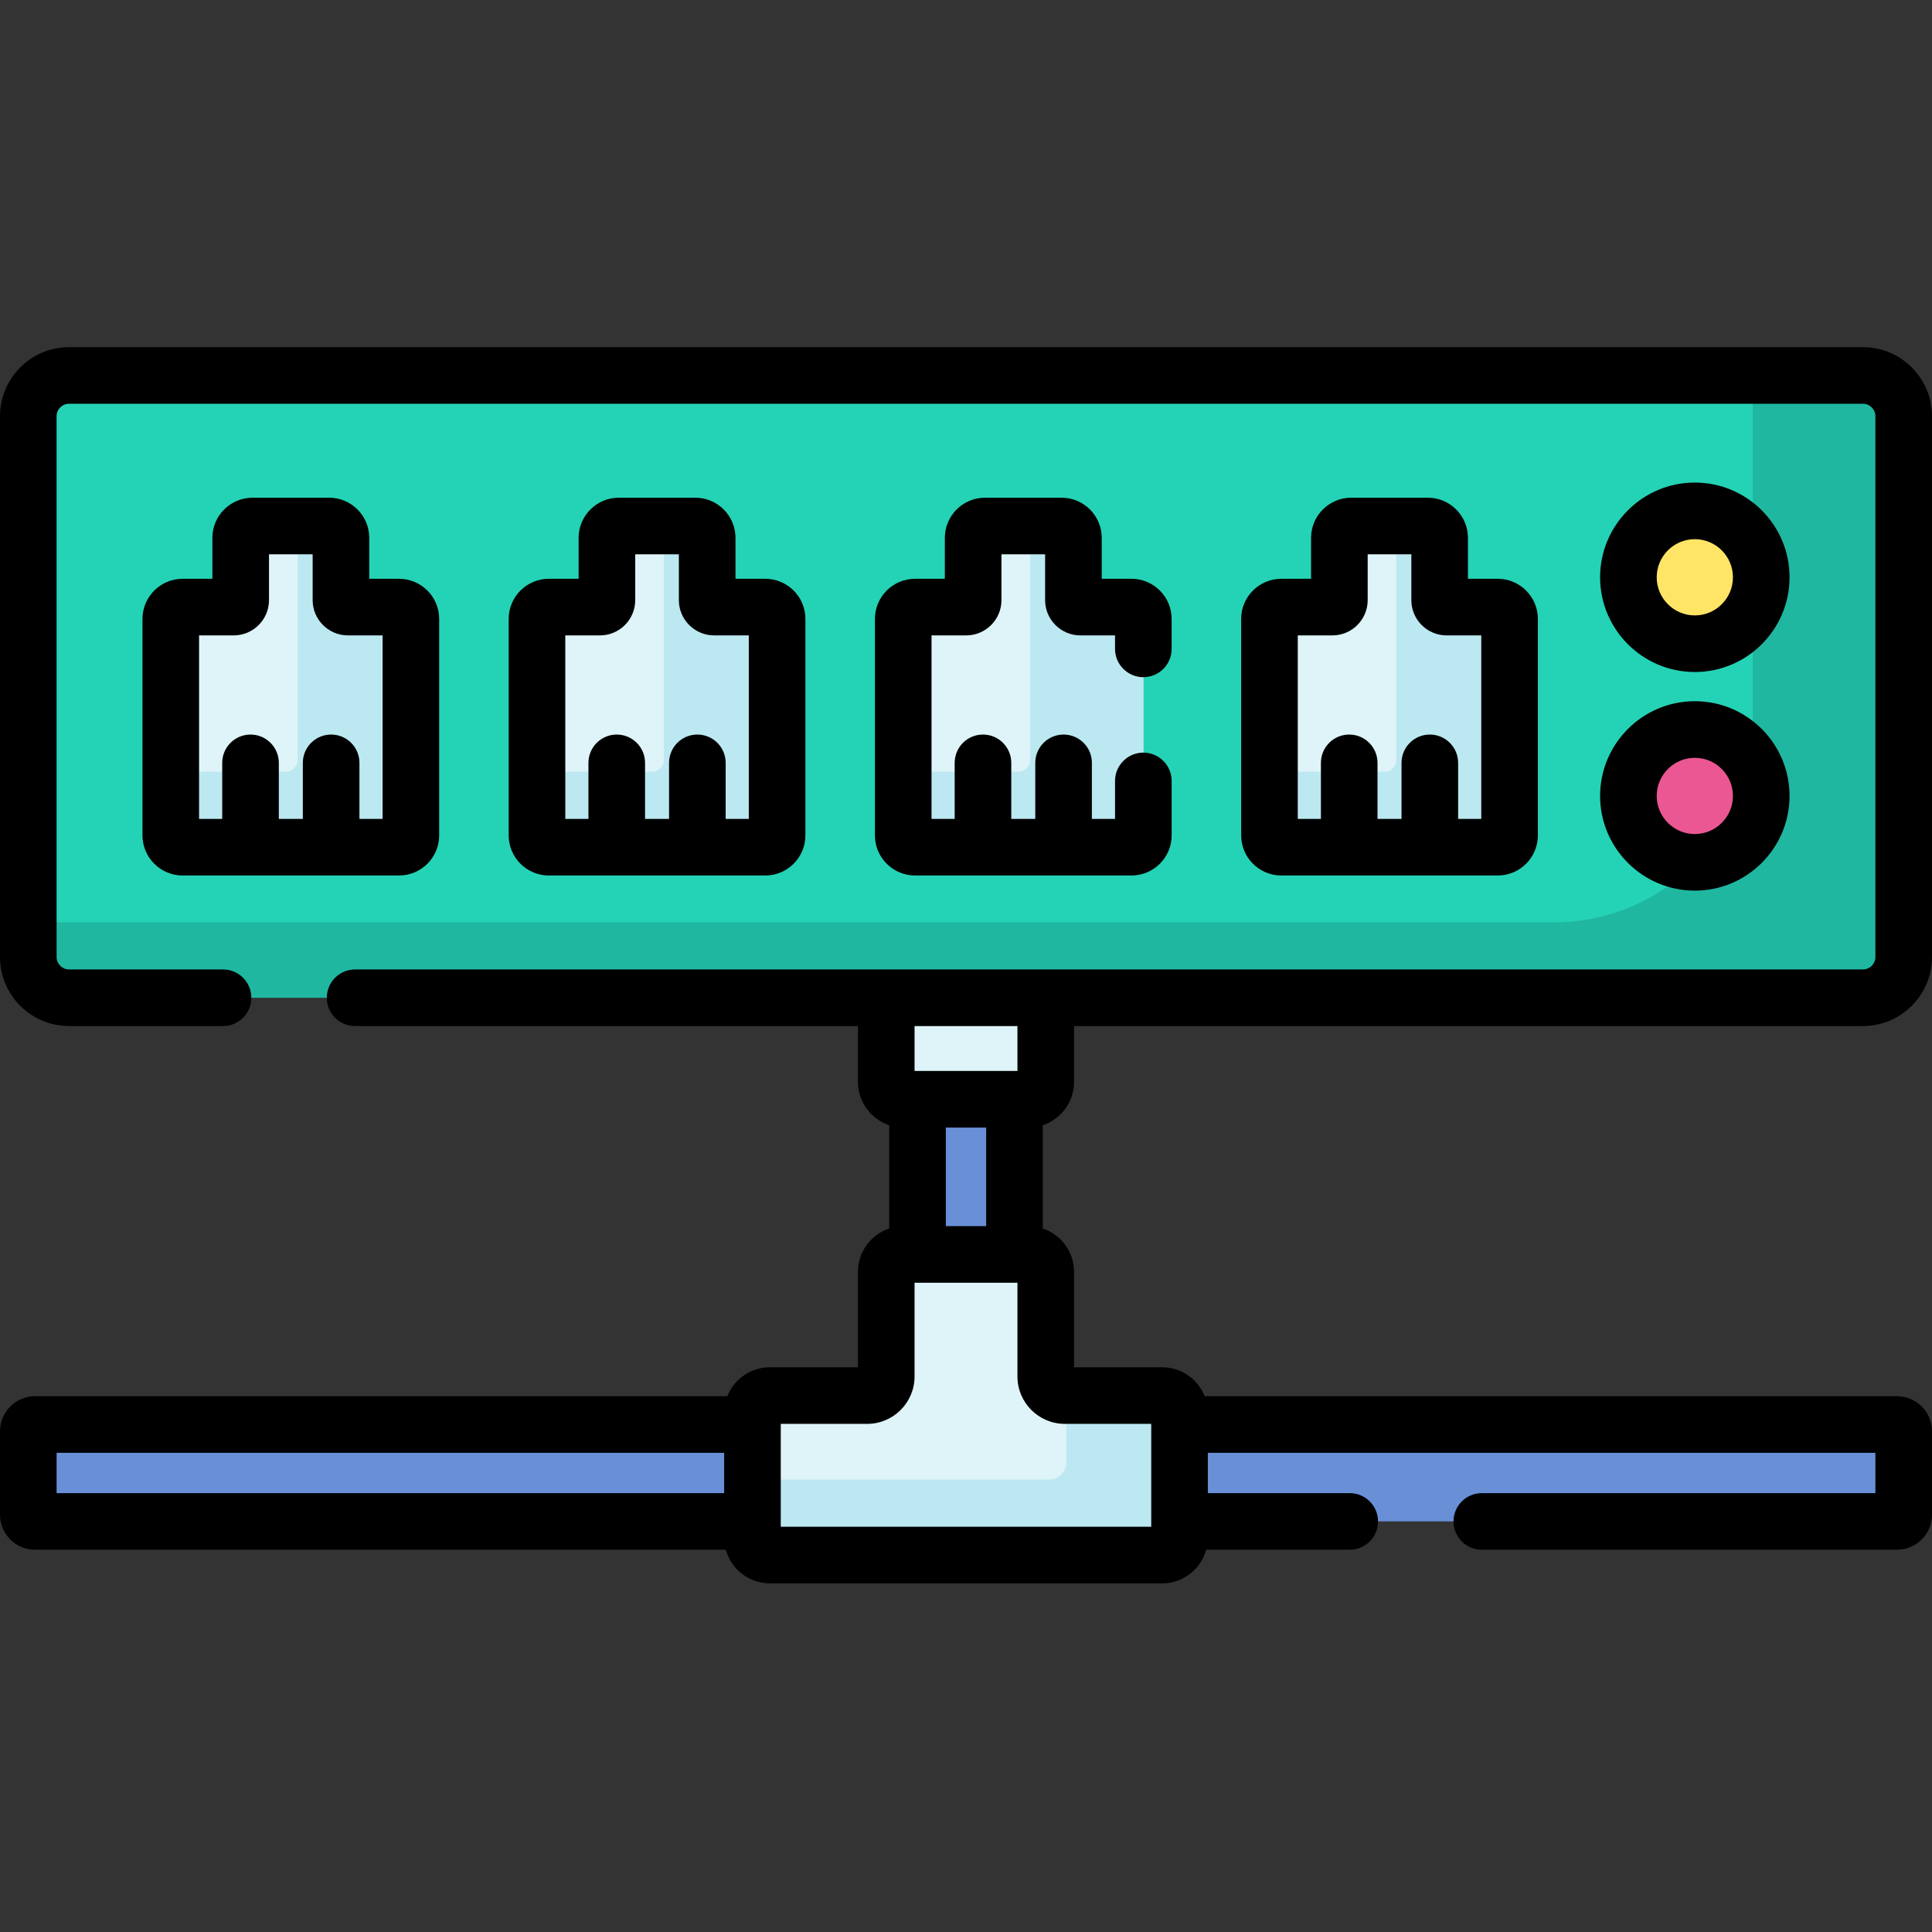 <!--
  - 2023.12.11.18:40:15
  -->

<svg height="512pt" viewBox="0 -92 512 512" width="512pt" xmlns="http://www.w3.org/2000/svg">
    <rect x="0" y="-92" width="512" height="512" fill="#333333" stroke="none"/>
    <path d="m493.699 172.414h-475.398c-5.965 0-10.801-4.836-10.801-10.801v-143.312c0-5.965 4.836-10.801 10.801-10.801h475.398c5.965 0 10.801 4.836 10.801 10.801v143.312c0 5.965-4.836 10.801-10.801 10.801zm0 0"
          fill="#24d3b5"/>
    <path d="m493.699 7.5h-29.199v92.195c0 29.117-23.605 52.719-52.723 52.719h-404.277v9.199c0 5.965 4.836 10.801 10.801 10.801h475.398c5.965 0 10.801-4.836 10.801-10.801v-143.312c0-5.965-4.836-10.801-10.801-10.801zm0 0"
          fill="#20b7a1"/>
    <path d="m92.199 68.887h13.559c1.727 0 3.129 1.398 3.129 3.129v57.371c0 1.727-1.402 3.129-3.129 3.129h-57.371c-1.73 0-3.129-1.402-3.129-3.129v-57.371c0-1.73 1.398-3.129 3.129-3.129h13.555c1.02 0 1.844-.828 1.844-1.844v-16.516c0-1.727 1.402-3.129 3.133-3.129h20.309c1.727 0 3.129 1.402 3.129 3.129v16.516c0 1.016.824 1.844 1.844 1.844zm95.211-1.844v-16.516c0-1.727-1.402-3.129-3.133-3.129h-20.305c-1.73 0-3.133 1.402-3.133 3.129v16.516c0 1.02-.824 1.844-1.844 1.844h-13.555c-1.73 0-3.133 1.398-3.133 3.129v57.371c0 1.727 1.402 3.129 3.133 3.129h57.367c1.73 0 3.133-1.402 3.133-3.129v-57.371c0-1.73-1.402-3.129-3.133-3.129h-13.555c-1.02 0-1.844-.828-1.844-1.844zm97.055 0v-16.516c0-1.727-1.402-3.129-3.129-3.129h-20.309c-1.73 0-3.133 1.402-3.133 3.129v16.516c0 1.02-.824 1.844-1.844 1.844h-13.555c-1.73 0-3.133 1.398-3.133 3.129v57.371c0 1.727 1.402 3.129 3.133 3.129h57.367c1.73 0 3.133-1.402 3.133-3.129v-57.371c0-1.73-1.402-3.129-3.133-3.129h-13.555c-1.02 0-1.844-.828-1.844-1.844zm97.055 0v-16.516c0-1.727-1.402-3.129-3.129-3.129h-20.309c-1.73 0-3.133 1.402-3.133 3.129v16.516c0 1.02-.824 1.844-1.844 1.844h-13.555c-1.73 0-3.129 1.398-3.129 3.129v57.371c0 1.727 1.398 3.129 3.129 3.129h57.371c1.727 0 3.129-1.402 3.129-3.129v-57.371c0-1.73-1.402-3.129-3.129-3.129h-13.559c-1.02 0-1.844-.828-1.844-1.844zm0 0"
          fill="#def4f8"/>
    <g fill="#bce8f1">
        <path d="m202.812 68.887h-13.559c-1.02 0-1.844-.828-1.844-1.844v-16.516c0-1.727-1.402-3.129-3.129-3.129h-20.309c-1.125 0-2.102.598-2.656 1.488h11.492c1.73 0 3.133 1.398 3.133 3.129v57.371c0 1.727-1.402 3.129-3.133 3.129h-30.5v16.871c0 1.727 1.402 3.129 3.133 3.129h57.367c1.73 0 3.133-1.402 3.133-3.129v-57.371c0-1.73-1.402-3.129-3.129-3.129zm0 0"/>
        <path d="m105.758 68.887h-13.559c-1.02 0-1.844-.828-1.844-1.844v-16.516c0-1.727-1.402-3.129-3.129-3.129h-20.309c-1.125 0-2.102.598-2.656 1.488h11.492c1.73 0 3.133 1.398 3.133 3.129v57.371c0 1.727-1.402 3.129-3.133 3.129h-30.5v16.871c0 1.727 1.402 3.129 3.133 3.129h57.367c1.73 0 3.133-1.402 3.133-3.129v-57.371c0-1.73-1.402-3.129-3.129-3.129zm0 0"/>
        <path d="m299.867 68.887h-13.559c-1.02 0-1.844-.828-1.844-1.844v-16.516c0-1.727-1.402-3.129-3.129-3.129h-20.309c-1.125 0-2.102.598-2.652 1.488h11.492c1.727 0 3.129 1.398 3.129 3.129v57.371c0 1.727-1.402 3.129-3.129 3.129h-30.5v16.871c0 1.727 1.398 3.129 3.129 3.129h57.371c1.727 0 3.129-1.402 3.129-3.129v-57.371c0-1.73-1.402-3.129-3.129-3.129zm0 0"/>
        <path d="m396.922 68.887h-13.559c-1.02 0-1.844-.828-1.844-1.844v-16.516c0-1.727-1.402-3.129-3.129-3.129h-20.309c-1.125 0-2.102.598-2.652 1.488h11.492c1.727 0 3.129 1.398 3.129 3.129v57.371c0 1.727-1.402 3.129-3.129 3.129h-30.5v16.871c0 1.727 1.398 3.129 3.129 3.129h57.371c1.727 0 3.129-1.402 3.129-3.129v-57.371c0-1.73-1.402-3.129-3.129-3.129zm0 0"/>
    </g>
    <path d="m466.746 60.988c0 9.719-7.883 17.602-17.602 17.602-9.723 0-17.602-7.883-17.602-17.602 0-9.723 7.879-17.602 17.602-17.602 9.719 0 17.602 7.879 17.602 17.602zm0 0"
          fill="#ffe565"/>
    <path d="m466.746 118.93c0 9.719-7.883 17.598-17.602 17.598-9.723 0-17.602-7.879-17.602-17.598 0-9.723 7.879-17.602 17.602-17.602 9.719 0 17.602 7.879 17.602 17.602zm0 0"
          fill="#eb5793"/>
    <path d="m449.5 136.512c9.555-.191 17.242-7.984 17.242-17.582 0-3.691-1.137-7.109-3.078-9.938-1.887 10.609-6.941 20.121-14.164 27.52zm0 0"
          fill="#e7387f"/>
    <path d="m243.156 199.316h25.688v41.125h-25.688zm0 0" fill="#6990d7"/>
    <path d="m312.59 311.195v-25.688h190.125c.984 0 1.785.801 1.785 1.785v22.113c0 .988-.801 1.785-1.785 1.785h-190.125zm0 0"
          fill="#6990d7"/>
    <path d="m199.41 311.195v-25.688h-190.125c-.984 0-1.785.801-1.785 1.785v22.113c0 .988.801 1.785 1.785 1.785h190.125zm0 0"
          fill="#6990d7"/>
    <path d="m277.133 172.414h-42.266v22.309c0 2.539 2.055 4.594 4.594 4.594h33.078c2.539 0 4.594-2.055 4.594-4.594zm0 0"
          fill="#def4f8"/>
    <path d="m307.996 277.84h-25.812c-2.789 0-5.051-2.262-5.051-5.051v-27.758c0-2.535-2.055-4.59-4.594-4.59h-33.078c-2.539 0-4.594 2.055-4.594 4.59v27.758c0 2.789-2.262 5.051-5.051 5.051h-25.812c-2.539 0-4.594 2.055-4.594 4.59v33.082c0 2.539 2.055 4.594 4.594 4.594h103.992c2.539 0 4.594-2.055 4.594-4.594v-33.082c0-2.535-2.059-4.59-4.594-4.59zm0 0"
          fill="#def4f8"/>
    <path d="m307.996 277.84h-25.406v17.672c0 2.539-2.055 4.594-4.594 4.594h-78.586v15.406c0 2.539 2.055 4.594 4.594 4.594h103.992c2.539 0 4.594-2.055 4.594-4.594v-33.082c0-2.535-2.059-4.59-4.594-4.59zm0 0"
          fill="#bce8f1"/>
    <path d="m87.227 39.898h-20.309c-5.863 0-10.633 4.77-10.633 10.629v10.859h-7.898c-5.863 0-10.629 4.77-10.629 10.629v57.371c0 5.859 4.766 10.629 10.629 10.629h57.371c5.859 0 10.629-4.77 10.629-10.629v-57.371c0-5.859-4.77-10.629-10.629-10.629h-7.902v-10.859c0-5.859-4.77-10.629-10.629-10.629zm14.16 36.488v48.629h-6.133v-14.852c0-4.141-3.359-7.5-7.5-7.5-4.145 0-7.5 3.359-7.5 7.5v14.852h-6.363v-14.852c0-4.141-3.359-7.5-7.5-7.5-4.145 0-7.5 3.359-7.5 7.5v14.852h-6.137v-48.629h9.188c5.152 0 9.344-4.191 9.344-9.344v-12.145h11.57v12.145c0 5.152 4.191 9.344 9.344 9.344zm0 0"/>
    <path d="m184.277 39.898h-20.305c-5.863 0-10.633 4.77-10.633 10.629v10.859h-7.898c-5.863 0-10.633 4.77-10.633 10.629v57.371c0 5.859 4.77 10.629 10.633 10.629h57.367c5.863 0 10.633-4.77 10.633-10.629v-57.371c0-5.859-4.77-10.629-10.633-10.629h-7.898v-10.859c0-5.859-4.77-10.629-10.633-10.629zm14.164 36.488v48.629h-6.133v-14.852c0-4.141-3.359-7.5-7.5-7.5-4.145 0-7.5 3.359-7.5 7.5v14.852h-6.363v-14.852c0-4.141-3.359-7.5-7.5-7.5-4.145 0-7.5 3.359-7.5 7.5v14.852h-6.137v-48.629h9.188c5.152 0 9.344-4.191 9.344-9.344v-12.145h11.566v12.145c0 5.152 4.195 9.344 9.348 9.344zm0 0"/>
    <path d="m281.336 39.898h-20.309c-5.863 0-10.633 4.77-10.633 10.629v10.859h-7.898c-5.863 0-10.633 4.77-10.633 10.629v57.371c0 5.859 4.77 10.629 10.633 10.629h57.367c5.863 0 10.633-4.77 10.633-10.629v-14.43c0-4.141-3.359-7.5-7.5-7.5-4.145 0-7.5 3.359-7.5 7.5v10.059h-6.137v-14.852c0-4.141-3.355-7.5-7.5-7.5-4.141 0-7.5 3.359-7.5 7.5v14.852h-6.363v-14.852c0-4.141-3.355-7.5-7.5-7.5-4.141 0-7.5 3.359-7.5 7.5v14.852h-6.133v-48.629h9.188c5.152 0 9.344-4.191 9.344-9.344v-12.145h11.57v12.145c0 5.152 4.191 9.344 9.344 9.344h9.184v3.574c0 4.141 3.359 7.5 7.5 7.5 4.145 0 7.5-3.359 7.5-7.5v-7.945c0-5.859-4.766-10.629-10.629-10.629h-7.898v-10.855c0-5.863-4.77-10.633-10.629-10.633zm0 0"/>
    <path d="m378.391 39.898h-20.309c-5.863 0-10.633 4.77-10.633 10.629v10.859h-7.898c-5.863 0-10.629 4.77-10.629 10.629v57.371c0 5.859 4.766 10.629 10.629 10.629h57.371c5.859 0 10.629-4.77 10.629-10.629v-57.371c0-5.859-4.77-10.629-10.629-10.629h-7.902v-10.859c0-5.859-4.77-10.629-10.629-10.629zm14.16 36.488v48.629h-6.133v-14.852c0-4.141-3.359-7.5-7.5-7.5-4.145 0-7.5 3.359-7.5 7.5v14.852h-6.363v-14.852c0-4.141-3.359-7.5-7.5-7.5-4.145 0-7.5 3.359-7.5 7.5v14.852h-6.133v-48.629h9.184c5.152 0 9.344-4.191 9.344-9.344v-12.145h11.57v12.145c0 5.152 4.191 9.344 9.344 9.344zm0 0"/>
    <path d="m449.145 86.09c13.84 0 25.102-11.262 25.102-25.102 0-13.844-11.262-25.102-25.102-25.102-13.84 0-25.102 11.258-25.102 25.102 0 13.84 11.262 25.102 25.102 25.102zm0-35.203c5.57 0 10.102 4.531 10.102 10.102 0 5.57-4.531 10.102-10.102 10.102-5.57 0-10.102-4.531-10.102-10.102 0-5.57 4.531-10.102 10.102-10.102zm0 0"/>
    <path d="m449.145 144.027c13.84 0 25.102-11.258 25.102-25.098 0-13.844-11.262-25.102-25.102-25.102-13.84 0-25.102 11.258-25.102 25.102 0 13.84 11.262 25.098 25.102 25.098zm0-35.199c5.57 0 10.102 4.531 10.102 10.102 0 5.57-4.531 10.102-10.102 10.102-5.57 0-10.102-4.531-10.102-10.102 0-5.57 4.531-10.102 10.102-10.102zm0 0"/>
    <path d="m284.633 194.723v-14.809h209.066c10.09 0 18.301-8.207 18.301-18.301v-143.312c0-10.09-8.211-18.301-18.301-18.301h-475.398c-10.09 0-18.301 8.211-18.301 18.301v143.312c0 10.09 8.211 18.301 18.301 18.301h40.805c4.141 0 7.5-3.359 7.5-7.5 0-4.141-3.359-7.5-7.5-7.5h-40.805c-1.82 0-3.301-1.48-3.301-3.301v-143.312c0-1.82 1.48-3.301 3.301-3.301h475.398c1.82 0 3.301 1.48 3.301 3.301v143.312c0 1.82-1.48 3.301-3.301 3.301h-399.594c-4.141 0-7.5 3.359-7.5 7.5 0 4.141 3.359 7.5 7.5 7.5h133.262v14.809c0 5.34 3.48 9.871 8.289 11.473v27.367c-4.809 1.598-8.289 6.133-8.289 11.469v25.309h-23.363c-5.105 0-9.473 3.184-11.246 7.668h-183.473c-5.121 0-9.285 4.164-9.285 9.285v22.113c0 5.121 4.164 9.289 9.285 9.289h183.062c1.402 5.125 6.09 8.91 11.656 8.91h103.992c5.566 0 10.254-3.785 11.656-8.91h38.043c4.141 0 7.5-3.359 7.5-7.5 0-4.145-3.359-7.5-7.5-7.5h-37.605v-10.688h176.91v10.688h-104.305c-4.145 0-7.5 3.355-7.5 7.5 0 4.141 3.355 7.5 7.5 7.5h110.02c5.121 0 9.285-4.168 9.285-9.289v-22.113c0-5.121-4.164-9.285-9.285-9.285h-183.477c-1.77-4.484-6.137-7.668-11.242-7.668h-23.363v-25.309c0-5.336-3.48-9.871-8.289-11.469v-27.367c4.809-1.598 8.289-6.133 8.289-11.473zm-15-14.809v11.902h-27.266v-11.902zm-8.289 53.027h-10.688v-26.125h10.688zm-246.344 60.066h176.91v10.688h-176.91zm267.184-7.668h22.906v27.266h-98.18v-27.266h22.906c6.918 0 12.551-5.633 12.551-12.551v-24.848h27.266v24.848c0 6.918 5.633 12.551 12.551 12.551zm0 0"/>
</svg>